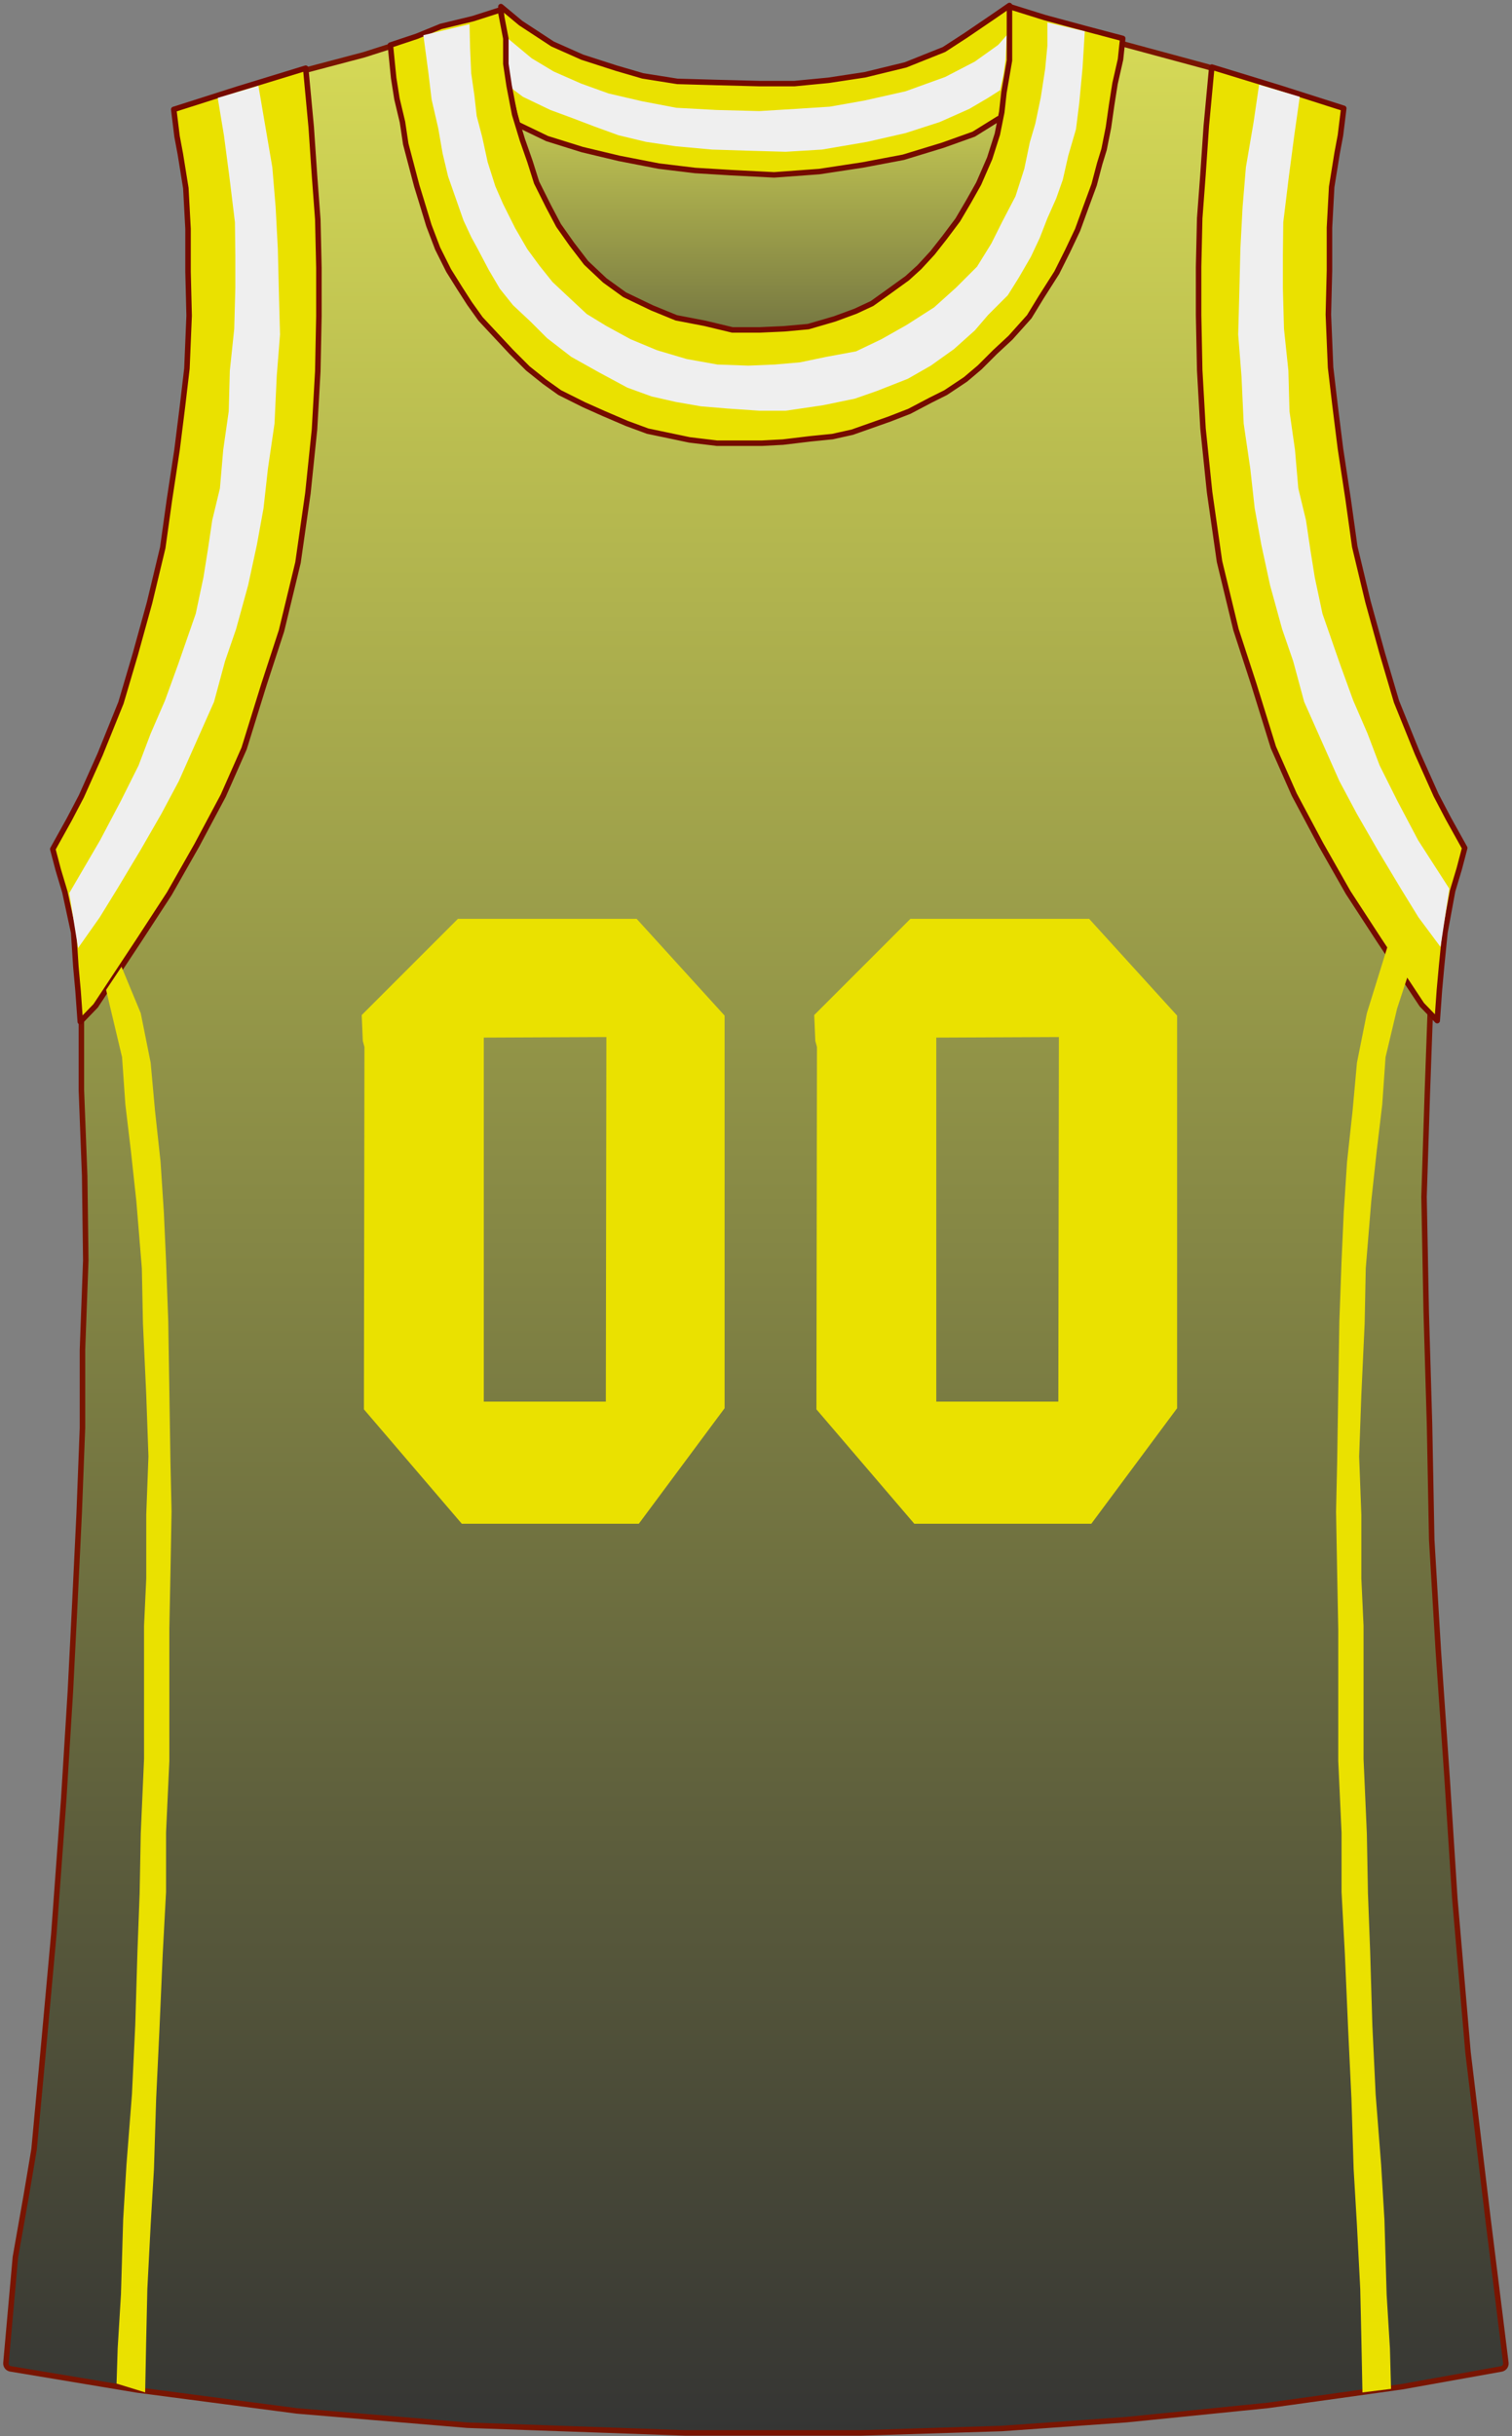<?xml version="1.0" encoding="UTF-8" standalone="no"?>
<!DOCTYPE svg PUBLIC "-//W3C//DTD SVG 1.1//EN" "http://www.w3.org/Graphics/SVG/1.1/DTD/svg11.dtd">
<svg xmlns:xl="http://www.w3.org/1999/xlink" xmlns:dc="http://purl.org/dc/elements/1.1/" xmlns="http://www.w3.org/2000/svg" version="1.1" viewBox="-386 -47 275 443" width="275" height="443">
  <rect x="-386" y="-47" width="275" height="443" fill="#808080" stroke="none"/>
  <defs>
    <linearGradient x1="0" x2="1" id="Gradient" gradientUnits="userSpaceOnUse">
      <stop offset="0" stop-color="#d9dd57"/>
      <stop offset="1" stop-color="#333"/>
    </linearGradient>
    <linearGradient id="Obj_Gradient" xl:href="#Gradient" gradientTransform="translate(-251.55 -36) rotate(90) scale(81.8)"/>
    <linearGradient id="Obj_Gradient_2" xl:href="#Gradient" gradientTransform="translate(-248.5 -45.25) rotate(90) scale(440.659)"/>
  </defs>
  <g id="Cleveland_Cavaliers" stroke-opacity="1" fill-opacity="1" stroke-dasharray="none" fill="none" stroke="none">
    <title>Cleveland Cavaliers </title>
    <g id="Cleveland_Cavaliers_Layer_1">
      <title>Layer 1</title>
      <g id="Graphic_15">
        <path d="M -300.3 -36 L -255.9 -28.2 L -229.1 -26.8 L -200.3 -34.4 L -198.6 28 L -243.6 45.8 L -295.2 37.2 L -293.3 8.8 L -298.3 -8.2 L -304.5 -19.4 Z" fill="url(#Obj_Gradient)"/>
        <path d="M -300.3 -36 L -255.9 -28.2 L -229.1 -26.8 L -200.3 -34.4 L -198.6 28 L -243.6 45.8 L -295.2 37.2 L -293.3 8.8 L -298.3 -8.2 L -304.5 -19.4 Z" stroke="black" stroke-linecap="round" stroke-linejoin="round" stroke-width="1"/>
      </g>
      <g id="Graphic_14">
        <path d="M -384.086 383.762 L -361.017 387.606 C -361.006 387.608 -360.994 387.61 -360.983 387.611 L -332.023 391.406 C -332.008 391.408 -331.992 391.41 -331.977 391.411 L -301.024 394.007 C -301.008 394.009 -300.992 394.01 -300.976 394.01 L -261.418 395.409 C -261.406 395.409 -261.394 395.409 -261.382 395.409 L -229.416 395.409 C -229.405 395.409 -229.395 395.409 -229.384 395.409 L -203.82 394.61 C -203.807 394.609 -203.793 394.609 -203.78 394.608 L -181.215 393.01 C -181.205 393.01 -181.195 393.009 -181.185 393.008 L -155.419 390.411 C -155.406 390.41 -155.394 390.408 -155.381 390.407 L -131.019 387.012 C -131.006 387.01 -130.994 387.008 -130.981 387.006 L -112.933 383.776 C -112.41 383.683 -112.051 383.196 -112.117 382.669 L -115.4 356.211 C -115.4 356.21 -115.4 356.209 -115.4 356.207 L -118.998 326.226 C -118.999 326.215 -119 326.204 -119.001 326.192 L -121.399 298.22 C -121.4 298.213 -121.4 298.206 -121.401 298.199 L -122.8 276.412 C -122.8 276.41 -122.8 276.408 -122.8 276.407 L -124.4 253.214 C -124.4 253.211 -124.4 253.208 -124.4 253.204 L -125.599 233.029 C -125.6 233.016 -125.6 233.003 -125.6 232.989 L -126 212.014 C -126 212.011 -126 212.008 -126 212.004 L -126.6 191.614 C -126.6 191.611 -126.6 191.608 -126.6 191.604 L -127 170.635 C -127 170.618 -127 170.601 -126.999 170.584 L -126.4 151.811 C -126.4 151.81 -126.4 151.809 -126.4 151.807 L -125.603 129.683 C -125.601 129.634 -125.596 129.585 -125.587 129.537 L -122.771 114.358 C -122.77 114.353 -122.769 114.347 -122.768 114.342 L -121.676 107.851 C -121.628 107.565 -121.706 107.271 -121.891 107.048 L -130.035 97.2 C -130.143 97.069 -130.216 96.912 -130.247 96.745 L -131.769 88.567 C -131.79 88.456 -131.828 88.35 -131.884 88.253 L -147.459 61.046 C -147.551 60.885 -147.597 60.702 -147.591 60.517 L -146.401 23.229 C -146.4 23.21 -146.4 23.19 -146.401 23.171 L -146.799 8.032 C -146.8 8.011 -146.8 7.989 -146.799 7.968 L -146.403 -2.317 C -146.401 -2.372 -146.394 -2.427 -146.383 -2.482 L -143.784 -14.983 C -143.774 -15.027 -143.768 -15.073 -143.765 -15.118 L -143.048 -25.697 C -143.019 -26.118 -143.259 -26.513 -143.647 -26.681 L -152.719 -30.628 C -152.753 -30.643 -152.787 -30.655 -152.823 -30.666 L -166.353 -34.845 C -166.364 -34.848 -166.375 -34.851 -166.387 -34.855 L -181.157 -38.847 C -181.165 -38.849 -181.174 -38.851 -181.182 -38.854 L -192.557 -42.246 C -192.566 -42.249 -192.574 -42.251 -192.582 -42.253 L -201.048 -44.546 C -201.581 -44.69 -202.13 -44.375 -202.275 -43.842 C -202.288 -43.794 -202.297 -43.745 -202.303 -43.696 L -202.769 -39.655 C -202.769 -39.652 -202.77 -39.648 -202.77 -39.645 L -203.164 -35.902 C -203.168 -35.867 -203.17 -35.832 -203.17 -35.797 L -203.17 -32.536 C -203.17 -32.479 -203.175 -32.421 -203.184 -32.365 L -203.958 -27.915 C -203.966 -27.872 -203.97 -27.828 -203.972 -27.784 L -204.589 -12.275 C -204.596 -12.095 -204.652 -11.92 -204.75 -11.769 L -210.133 -3.503 C -210.178 -3.435 -210.23 -3.372 -210.29 -3.316 L -218.775 4.577 C -218.792 4.592 -218.809 4.607 -218.826 4.621 L -226.092 10.512 C -226.164 10.571 -226.243 10.618 -226.328 10.655 L -234.402 14.115 C -234.533 14.171 -234.673 14.199 -234.815 14.196 L -245.379 14 C -245.393 14 -245.407 14 -245.421 14 L -253.862 14.197 C -253.954 14.199 -254.045 14.188 -254.134 14.166 L -261.724 12.219 C -261.775 12.206 -261.826 12.198 -261.878 12.193 L -269.927 11.426 C -270.106 11.409 -270.277 11.344 -270.422 11.238 L -277.485 6.084 C -277.561 6.028 -277.629 5.962 -277.687 5.888 L -289.128 -8.907 C -289.176 -8.969 -289.216 -9.036 -289.248 -9.107 L -293.684 -18.943 C -293.76 -19.111 -293.788 -19.297 -293.764 -19.48 L -292.587 -28.713 C -292.575 -28.804 -292.576 -28.896 -292.59 -28.987 L -293.959 -38.177 C -293.966 -38.225 -293.97 -38.275 -293.97 -38.324 L -293.97 -43.887 C -293.97 -44.44 -294.417 -44.887 -294.97 -44.887 C -295.071 -44.887 -295.172 -44.872 -295.269 -44.841 L -300.968 -43.05 C -300.969 -43.05 -300.97 -43.05 -300.971 -43.049 L -309.769 -40.25 C -309.769 -40.25 -309.77 -40.25 -309.77 -40.25 L -319.745 -37.058 C -319.761 -37.053 -319.778 -37.048 -319.795 -37.043 L -330.359 -34.253 C -330.366 -34.251 -330.373 -34.249 -330.38 -34.247 L -340.759 -31.253 C -340.766 -31.251 -340.773 -31.249 -340.78 -31.247 L -346.975 -29.311 C -347.103 -29.271 -347.222 -29.205 -347.325 -29.118 L -352.016 -25.127 C -352.257 -24.921 -352.387 -24.613 -352.365 -24.297 L -352.002 -19.031 C -352.001 -19.01 -351.999 -18.99 -351.996 -18.969 L -351.009 -11.465 C -351.003 -11.422 -351 -11.378 -351 -11.334 L -351 -4.257 C -351 -4.219 -350.998 -4.181 -350.993 -4.143 L -349.609 7.92 C -349.603 7.973 -349.601 8.027 -349.604 8.081 L -350.196 20.722 C -350.199 20.774 -350.197 20.826 -350.191 20.878 L -348.431 36.918 C -348.411 37.102 -348.442 37.289 -348.522 37.456 L -354.122 49.236 C -354.174 49.345 -354.205 49.461 -354.215 49.581 L -354.985 58.618 C -354.995 58.738 -355.027 58.856 -355.079 58.965 L -359.35 67.895 C -359.383 67.965 -359.408 68.038 -359.425 68.114 L -362.964 84.433 C -362.988 84.544 -363.03 84.649 -363.089 84.745 L -370.86 97.372 C -370.932 97.489 -370.979 97.621 -370.999 97.758 L -372.392 107.739 C -372.397 107.78 -372.4 107.821 -372.401 107.861 L -372.599 120.361 C -372.6 120.393 -372.599 120.425 -372.596 120.457 L -371.203 137.769 C -371.201 137.796 -371.2 137.823 -371.2 137.849 L -371.2 151.19 C -371.2 151.203 -371.2 151.216 -371.199 151.228 L -370.601 166.797 C -370.6 166.805 -370.6 166.813 -370.6 166.822 L -370.4 182.184 C -370.4 182.201 -370.4 182.218 -370.401 182.234 L -370.999 198.391 C -371 198.403 -371 198.415 -371 198.428 L -371 212.59 C -371 212.603 -371 212.616 -371.001 212.628 L -371.6 228.204 C -371.6 228.208 -371.6 228.211 -371.6 228.214 L -372.4 244.808 C -372.4 244.809 -372.4 244.81 -372.4 244.81 L -373.2 260.604 C -373.2 260.607 -373.2 260.611 -373.2 260.615 L -374.4 280.004 C -374.4 280.007 -374.4 280.011 -374.4 280.015 L -376.199 304.6 C -376.2 304.606 -376.2 304.612 -376.201 304.618 L -378 324.408 C -378 324.409 -378 324.41 -378 324.41 L -379.797 343.772 C -379.799 343.797 -379.802 343.821 -379.806 343.846 L -381.169 351.946 C -381.169 351.949 -381.17 351.951 -381.17 351.954 L -383.193 363.406 C -383.197 363.435 -383.201 363.463 -383.204 363.491 L -384.918 382.686 C -384.964 383.207 -384.602 383.676 -384.086 383.762 Z" fill="url(#Obj_Gradient_2)"/>
        <path d="M -384.086 383.762 L -361.017 387.606 C -361.006 387.608 -360.994 387.61 -360.983 387.611 L -332.023 391.406 C -332.008 391.408 -331.992 391.41 -331.977 391.411 L -301.024 394.007 C -301.008 394.009 -300.992 394.01 -300.976 394.01 L -261.418 395.409 C -261.406 395.409 -261.394 395.409 -261.382 395.409 L -229.416 395.409 C -229.405 395.409 -229.395 395.409 -229.384 395.409 L -203.82 394.61 C -203.807 394.609 -203.793 394.609 -203.78 394.608 L -181.215 393.01 C -181.205 393.01 -181.195 393.009 -181.185 393.008 L -155.419 390.411 C -155.406 390.41 -155.394 390.408 -155.381 390.407 L -131.019 387.012 C -131.006 387.01 -130.994 387.008 -130.981 387.006 L -112.933 383.776 C -112.41 383.683 -112.051 383.196 -112.117 382.669 L -115.4 356.211 C -115.4 356.21 -115.4 356.209 -115.4 356.207 L -118.998 326.226 C -118.999 326.215 -119 326.204 -119.001 326.192 L -121.399 298.22 C -121.4 298.213 -121.4 298.206 -121.401 298.199 L -122.8 276.412 C -122.8 276.41 -122.8 276.408 -122.8 276.407 L -124.4 253.214 C -124.4 253.211 -124.4 253.208 -124.4 253.204 L -125.599 233.029 C -125.6 233.016 -125.6 233.003 -125.6 232.989 L -126 212.014 C -126 212.011 -126 212.008 -126 212.004 L -126.6 191.614 C -126.6 191.611 -126.6 191.608 -126.6 191.604 L -127 170.635 C -127 170.618 -127 170.601 -126.999 170.584 L -126.4 151.811 C -126.4 151.81 -126.4 151.809 -126.4 151.807 L -125.603 129.683 C -125.601 129.634 -125.596 129.585 -125.587 129.537 L -122.771 114.358 C -122.77 114.353 -122.769 114.347 -122.768 114.342 L -121.676 107.851 C -121.628 107.565 -121.706 107.271 -121.891 107.048 L -130.035 97.2 C -130.143 97.069 -130.216 96.912 -130.247 96.745 L -131.769 88.567 C -131.79 88.456 -131.828 88.35 -131.884 88.253 L -147.459 61.046 C -147.551 60.885 -147.597 60.702 -147.591 60.517 L -146.401 23.229 C -146.4 23.21 -146.4 23.19 -146.401 23.171 L -146.799 8.032 C -146.8 8.011 -146.8 7.989 -146.799 7.968 L -146.403 -2.317 C -146.401 -2.372 -146.394 -2.427 -146.383 -2.482 L -143.784 -14.983 C -143.774 -15.027 -143.768 -15.073 -143.765 -15.118 L -143.048 -25.697 C -143.019 -26.118 -143.259 -26.513 -143.647 -26.681 L -152.719 -30.628 C -152.753 -30.643 -152.787 -30.655 -152.823 -30.666 L -166.353 -34.845 C -166.364 -34.848 -166.375 -34.851 -166.387 -34.855 L -181.157 -38.847 C -181.165 -38.849 -181.174 -38.851 -181.182 -38.854 L -192.557 -42.246 C -192.566 -42.249 -192.574 -42.251 -192.582 -42.253 L -201.048 -44.546 C -201.581 -44.69 -202.13 -44.375 -202.275 -43.842 C -202.288 -43.794 -202.297 -43.745 -202.303 -43.696 L -202.769 -39.655 C -202.769 -39.652 -202.77 -39.648 -202.77 -39.645 L -203.164 -35.902 C -203.168 -35.867 -203.17 -35.832 -203.17 -35.797 L -203.17 -32.536 C -203.17 -32.479 -203.175 -32.421 -203.184 -32.365 L -203.958 -27.915 C -203.966 -27.872 -203.97 -27.828 -203.972 -27.784 L -204.589 -12.275 C -204.596 -12.095 -204.652 -11.92 -204.75 -11.769 L -210.133 -3.503 C -210.178 -3.435 -210.23 -3.372 -210.29 -3.316 L -218.775 4.577 C -218.792 4.592 -218.809 4.607 -218.826 4.621 L -226.092 10.512 C -226.164 10.571 -226.243 10.618 -226.328 10.655 L -234.402 14.115 C -234.533 14.171 -234.673 14.199 -234.815 14.196 L -245.379 14 C -245.393 14 -245.407 14 -245.421 14 L -253.862 14.197 C -253.954 14.199 -254.045 14.188 -254.134 14.166 L -261.724 12.219 C -261.775 12.206 -261.826 12.198 -261.878 12.193 L -269.927 11.426 C -270.106 11.409 -270.277 11.344 -270.422 11.238 L -277.485 6.084 C -277.561 6.028 -277.629 5.962 -277.687 5.888 L -289.128 -8.907 C -289.176 -8.969 -289.216 -9.036 -289.248 -9.107 L -293.684 -18.943 C -293.76 -19.111 -293.788 -19.297 -293.764 -19.48 L -292.587 -28.713 C -292.575 -28.804 -292.576 -28.896 -292.59 -28.987 L -293.959 -38.177 C -293.966 -38.225 -293.97 -38.275 -293.97 -38.324 L -293.97 -43.887 C -293.97 -44.44 -294.417 -44.887 -294.97 -44.887 C -295.071 -44.887 -295.172 -44.872 -295.269 -44.841 L -300.968 -43.05 C -300.969 -43.05 -300.97 -43.05 -300.971 -43.049 L -309.769 -40.25 C -309.769 -40.25 -309.77 -40.25 -309.77 -40.25 L -319.745 -37.058 C -319.761 -37.053 -319.778 -37.048 -319.795 -37.043 L -330.359 -34.253 C -330.366 -34.251 -330.373 -34.249 -330.38 -34.247 L -340.759 -31.253 C -340.766 -31.251 -340.773 -31.249 -340.78 -31.247 L -346.975 -29.311 C -347.103 -29.271 -347.222 -29.205 -347.325 -29.118 L -352.016 -25.127 C -352.257 -24.921 -352.387 -24.613 -352.365 -24.297 L -352.002 -19.031 C -352.001 -19.01 -351.999 -18.99 -351.996 -18.969 L -351.009 -11.465 C -351.003 -11.422 -351 -11.378 -351 -11.334 L -351 -4.257 C -351 -4.219 -350.998 -4.181 -350.993 -4.143 L -349.609 7.92 C -349.603 7.973 -349.601 8.027 -349.604 8.081 L -350.196 20.722 C -350.199 20.774 -350.197 20.826 -350.191 20.878 L -348.431 36.918 C -348.411 37.102 -348.442 37.289 -348.522 37.456 L -354.122 49.236 C -354.174 49.345 -354.205 49.461 -354.215 49.581 L -354.985 58.618 C -354.995 58.738 -355.027 58.856 -355.079 58.965 L -359.35 67.895 C -359.383 67.965 -359.408 68.038 -359.425 68.114 L -362.964 84.433 C -362.988 84.544 -363.03 84.649 -363.089 84.745 L -370.86 97.372 C -370.932 97.489 -370.979 97.621 -370.999 97.758 L -372.392 107.739 C -372.397 107.78 -372.4 107.821 -372.401 107.861 L -372.599 120.361 C -372.6 120.393 -372.599 120.425 -372.596 120.457 L -371.203 137.769 C -371.201 137.796 -371.2 137.823 -371.2 137.849 L -371.2 151.19 C -371.2 151.203 -371.2 151.216 -371.199 151.228 L -370.601 166.797 C -370.6 166.805 -370.6 166.813 -370.6 166.822 L -370.4 182.184 C -370.4 182.201 -370.4 182.218 -370.401 182.234 L -370.999 198.391 C -371 198.403 -371 198.415 -371 198.428 L -371 212.59 C -371 212.603 -371 212.616 -371.001 212.628 L -371.6 228.204 C -371.6 228.208 -371.6 228.211 -371.6 228.214 L -372.4 244.808 C -372.4 244.809 -372.4 244.81 -372.4 244.81 L -373.2 260.604 C -373.2 260.607 -373.2 260.611 -373.2 260.615 L -374.4 280.004 C -374.4 280.007 -374.4 280.011 -374.4 280.015 L -376.199 304.6 C -376.2 304.606 -376.2 304.612 -376.201 304.618 L -378 324.408 C -378 324.409 -378 324.41 -378 324.41 L -379.797 343.772 C -379.799 343.797 -379.802 343.821 -379.806 343.846 L -381.169 351.946 C -381.169 351.949 -381.17 351.951 -381.17 351.954 L -383.193 363.406 C -383.197 363.435 -383.201 363.463 -383.204 363.491 L -384.918 382.686 C -384.964 383.207 -384.602 383.676 -384.086 383.762 Z" stroke="#791502" stroke-linecap="round" stroke-linejoin="round" stroke-width="1"/>
      </g>
      <g id="Graphic_13">
        <path d="M -294.9 -45.8 L -294.7 -42 L -294.1 -36 L -293.5 -30.8 L -292.5 -26.8 L -291.9 -24.4 L -286.5 -21.8 L -280.1 -19.8 L -273.4 -18.2 L -266.2 -16.8 L -259.6 -16 L -253 -15.6 L -245.2 -15.2 L -237 -15.8 L -229.1 -17 L -221.7 -18.4 L -214.5 -20.6 L -208.9 -22.6 L -204.4 -25.4 L -202.2 -26 L -201.4 -33.6 L -202.3 -37.6 L -202.1 -42.8 L -202.4 -46 L -205.3 -44 L -210.3 -40.6 L -214.3 -38 L -221.3 -35.2 L -228.7 -33.4 L -235.3 -32.4 L -241.5 -31.8 L -247.9 -31.8 L -255.7 -32 L -262.8 -32.2 L -269.1 -33.2 L -273.9 -34.6 L -280.1 -36.6 L -285.5 -39 L -291.3 -42.8 Z" fill="#eae100"/>
        <path d="M -294.9 -45.8 L -294.7 -42 L -294.1 -36 L -293.5 -30.8 L -292.5 -26.8 L -291.9 -24.4 L -286.5 -21.8 L -280.1 -19.8 L -273.4 -18.2 L -266.2 -16.8 L -259.6 -16 L -253 -15.6 L -245.2 -15.2 L -237 -15.8 L -229.1 -17 L -221.7 -18.4 L -214.5 -20.6 L -208.9 -22.6 L -204.4 -25.4 L -202.2 -26 L -201.4 -33.6 L -202.3 -37.6 L -202.1 -42.8 L -202.4 -46 L -205.3 -44 L -210.3 -40.6 L -214.3 -38 L -221.3 -35.2 L -228.7 -33.4 L -235.3 -32.4 L -241.5 -31.8 L -247.9 -31.8 L -255.7 -32 L -262.8 -32.2 L -269.1 -33.2 L -273.9 -34.6 L -280.1 -36.6 L -285.5 -39 L -291.3 -42.8 Z" stroke="#750b00" stroke-linecap="round" stroke-linejoin="round" stroke-width="1"/>
      </g>
      <g id="Graphic_12">
        <path d="M -294.1 -40.4 L -293.5 -34.2 L -293.3 -31.2 L -290.9 -29.4 L -285.9 -27 L -282.1 -25.6 L -277.9 -24 L -273.5 -22.4 L -268.5 -21.2 L -263.1 -20.4 L -256.5 -19.8 L -250.1 -19.6 L -243.1 -19.4 L -236.5 -19.8 L -228.3 -21.2 L -221.3 -22.8 L -215.1 -24.8 L -209.7 -27.2 L -206.3 -29.2 L -204.1 -30.6 L -203.5 -33.4 L -203.1 -36.2 L -202.9 -40.6 L -204.3 -39 L -204.5 -38.8 L -208.7 -35.8 L -214.1 -33 L -221.3 -30.4 L -228.819 -28.708 L -235.1 -27.6 L -241.3 -27.2 L -247.9 -26.8 L -255.7 -27 L -263 -27.4 L -269.219 -28.587 L -275.3 -30 L -280.3 -31.8 L -285.3 -34 L -289.3 -36.4 Z" fill="#efefef"/>
      </g>
      <g id="Graphic_11">
        <path d="M -315 -38.8 L -310.2 -40.4 L -305.8 -42.2 L -300 -43.6 L -295 -45.2 L -294 -40 L -294 -35.4 L -293.4 -31.4 L -292.4 -26.2 L -291 -21.6 L -289.6 -17.6 L -288.4 -13.8 L -286.2 -9.4 L -284.4 -6 L -282 -2.6 L -279.4 .793 L -276 3.993 L -272.4 6.593 L -267.4 8.993 L -263 10.793 L -257.8 11.793 L -252.8 12.993 L -247.8 12.993 L -243.4 12.793 L -239 12.393 L -234.2 10.993 L -230.4 9.593 L -227.4 8.193 L -224.6 6.193 L -221 3.593 L -218.8 1.593 L -216.4 -1.007 L -214.2 -3.807 L -211.8 -7.007 L -209.8 -10.407 L -208 -13.607 L -206 -18.207 L -204.6 -22.607 L -203.8 -26.607 L -203.4 -30.2 L -202.4 -36.007 L -202.4 -39.607 L -202.4 -43.207 L -202.4 -45.807 L -196 -43.807 L -188.6 -41.807 L -181.8 -40.007 L -182.2 -36.207 L -183.2 -31.807 L -183.8 -28.007 L -184.4 -23.807 L -185.2 -19.807 L -186 -17.207 L -187 -13.407 L -188.4 -9.607 L -190 -5.207 L -191.8 -1.407 L -193.8 2.593 L -196.6 6.993 L -198.8 10.593 L -202.2 14.393 L -205 16.993 L -207.8 19.793 L -210.4 21.993 L -214 24.393 L -216.8 25.793 L -220.6 27.793 L -224.2 29.193 L -227.6 30.393 L -231 31.593 L -234.6 32.393 L -238.6 32.793 L -243.6 33.393 L -247.4 33.593 L -252 33.593 L -255.6 33.593 L -260.6 32.993 L -264.4 32.193 L -268.2 31.4 L -272 30 L -276.2 28.2 L -279.8 26.593 L -284.2 24.393 L -287 22.393 L -290 19.993 L -293 16.993 L -295.8 13.993 L -298.6 10.993 L -300.6 8.193 L -302.4 5.393 L -304.4 2.193 L -306.4 -1.807 L -308 -6.007 L -309.4 -10.607 L -310.2 -13.207 L -311.2 -17.007 L -312.2 -20.807 L -312.8 -24.807 L -313.8 -29.007 L -314.4 -32.807 Z" fill="#eae100"/>
        <path d="M -315 -38.8 L -310.2 -40.4 L -305.8 -42.2 L -300 -43.6 L -295 -45.2 L -294 -40 L -294 -35.4 L -293.4 -31.4 L -292.4 -26.2 L -291 -21.6 L -289.6 -17.6 L -288.4 -13.8 L -286.2 -9.4 L -284.4 -6 L -282 -2.6 L -279.4 .793 L -276 3.993 L -272.4 6.593 L -267.4 8.993 L -263 10.793 L -257.8 11.793 L -252.8 12.993 L -247.8 12.993 L -243.4 12.793 L -239 12.393 L -234.2 10.993 L -230.4 9.593 L -227.4 8.193 L -224.6 6.193 L -221 3.593 L -218.8 1.593 L -216.4 -1.007 L -214.2 -3.807 L -211.8 -7.007 L -209.8 -10.407 L -208 -13.607 L -206 -18.207 L -204.6 -22.607 L -203.8 -26.607 L -203.4 -30.2 L -202.4 -36.007 L -202.4 -39.607 L -202.4 -43.207 L -202.4 -45.807 L -196 -43.807 L -188.6 -41.807 L -181.8 -40.007 L -182.2 -36.207 L -183.2 -31.807 L -183.8 -28.007 L -184.4 -23.807 L -185.2 -19.807 L -186 -17.207 L -187 -13.407 L -188.4 -9.607 L -190 -5.207 L -191.8 -1.407 L -193.8 2.593 L -196.6 6.993 L -198.8 10.593 L -202.2 14.393 L -205 16.993 L -207.8 19.793 L -210.4 21.993 L -214 24.393 L -216.8 25.793 L -220.6 27.793 L -224.2 29.193 L -227.6 30.393 L -231 31.593 L -234.6 32.393 L -238.6 32.793 L -243.6 33.393 L -247.4 33.593 L -252 33.593 L -255.6 33.593 L -260.6 32.993 L -264.4 32.193 L -268.2 31.4 L -272 30 L -276.2 28.2 L -279.8 26.593 L -284.2 24.393 L -287 22.393 L -290 19.993 L -293 16.993 L -295.8 13.993 L -298.6 10.993 L -300.6 8.193 L -302.4 5.393 L -304.4 2.193 L -306.4 -1.807 L -308 -6.007 L -309.4 -10.607 L -310.2 -13.207 L -311.2 -17.007 L -312.2 -20.807 L -312.8 -24.807 L -313.8 -29.007 L -314.4 -32.807 Z" stroke="#750b00" stroke-linecap="round" stroke-linejoin="round" stroke-width="1"/>
      </g>
      <g id="Graphic_10">
        <path d="M -309 -40.6 L -300.6 -42.6 L -300.501 -38.311 L -300.301 -33.711 L -299.701 -29.511 L -299.301 -25.911 L -298.301 -22.111 L -297.301 -17.511 L -295.901 -13.111 L -294.501 -9.911 L -292.301 -5.511 L -290.101 -1.711 L -287.901 1.289 L -285.501 4.289 L -282.301 7.289 L -279.301 10.089 L -275.701 12.289 L -271.301 14.689 L -266.501 16.689 L -261.101 18.289 L -255.501 19.289 L -249.901 19.489 L -245.101 19.289 L -240.501 18.889 L -235.701 17.889 L -230.301 16.889 L -225.701 14.689 L -221.101 12.089 L -216.101 8.889 L -212.101 5.289 L -208.301 1.489 L -205.701 -2.711 L -203.701 -6.711 L -201.301 -11.311 L -199.701 -16.311 L -198.701 -21.111 L -197.701 -24.511 L -196.701 -29.311 L -195.901 -34.511 L -195.501 -38.711 L -195.501 -42.911 L -188.701 -41.311 L -189.101 -34.711 L -189.701 -28.311 L -190.301 -23.511 L -191.701 -18.711 L -192.701 -14.311 L -193.901 -10.911 L -195.501 -7.311 L -196.901 -3.711 L -198.501 -.311 L -200.701 3.489 L -202.701 6.689 L -206.301 10.289 L -208.701 13.089 L -212.501 16.489 L -216.701 19.489 L -220.901 21.889 L -226.501 24.089 L -230.501 25.489 L -236.301 26.689 L -243.101 27.689 L -247.901 27.689 L -253.701 27.289 L -258.501 26.889 L -263.101 26.089 L -267.501 25.089 L -271.901 23.489 L -277.101 20.689 L -282.101 17.889 L -286.501 14.489 L -289.501 11.489 L -292.701 8.489 L -295.101 5.489 L -297.101 2.089 L -299.101 -1.711 L -300.301 -3.911 L -301.701 -6.911 L -303.101 -10.911 L -304.501 -14.911 L -305.501 -19.111 L -306.301 -23.711 L -307.501 -28.911 L -308.101 -33.911 Z" fill="#efefef"/>
      </g>
      <g id="Graphic_9">
        <path d="M -354.4 -27.1 L -342.8 -30.8 L -330.4 -34.6 L -329.4 -23.9 L -328.8 -15.1 L -328.2 -7.1 L -328 1.7 L -328 10.5 L -328.2 20.5 L -328.8 31.1 L -330 42.7 L -331.8 55.3 L -334.8 67.7 L -338 77.5 L -341.6 89.1 L -345.4 97.7 L -350.2 106.7 L -355.2 115.5 L -360.8 124.1 L -368.6 135.9 L -371.4 138.8 L -371.8 133.2 L -372.2 128.8 L -372.6 122.6 L -374.2 115.2 L -375.4 111.2 L -376.4 107.4 L -373.4 102 L -371.2 97.8 L -367.8 90.2 L -364 80.8 L -361.4 72 L -358.8 62.6 L -356.4 52.6 L -355.2 44 L -353.8 34.8 L -352.8 26.8 L -352 20 L -351.6 10.4 L -351.8 2.4 L -351.8 -5.4 L -352.2 -12.8 L -353.2 -19 L -353.8 -22.2 Z" fill="#eae100"/>
        <path d="M -354.4 -27.1 L -342.8 -30.8 L -330.4 -34.6 L -329.4 -23.9 L -328.8 -15.1 L -328.2 -7.1 L -328 1.7 L -328 10.5 L -328.2 20.5 L -328.8 31.1 L -330 42.7 L -331.8 55.3 L -334.8 67.7 L -338 77.5 L -341.6 89.1 L -345.4 97.7 L -350.2 106.7 L -355.2 115.5 L -360.8 124.1 L -368.6 135.9 L -371.4 138.8 L -371.8 133.2 L -372.2 128.8 L -372.6 122.6 L -374.2 115.2 L -375.4 111.2 L -376.4 107.4 L -373.4 102 L -371.2 97.8 L -367.8 90.2 L -364 80.8 L -361.4 72 L -358.8 62.6 L -356.4 52.6 L -355.2 44 L -353.8 34.8 L -352.8 26.8 L -352 20 L -351.6 10.4 L -351.8 2.4 L -351.8 -5.4 L -352.2 -12.8 L -353.2 -19 L -353.8 -22.2 Z" stroke="#750b00" stroke-linecap="round" stroke-linejoin="round" stroke-width="1"/>
      </g>
      <g id="Graphic_8">
        <path d="M -346.4 -29.2 L -339 -31.4 L -337.87 -24.776 L -336.47 -16.576 L -335.87 -9.376 L -335.47 -1.776 L -335.27 6.424 L -335.07 13.824 L -335.67 21.424 L -336.07 30.024 L -337.27 38.224 L -338.07 45.424 L -339.27 52.024 L -340.87 59.424 L -343.07 67.424 L -345.07 73.224 L -347.07 80.624 L -350.27 87.824 L -353.47 95.024 L -356.67 101.024 L -360.47 107.624 L -364.67 114.624 L -367.87 119.824 L -371.8 125.4 L -373.4 115.4 L -367.8 105.8 L -364 98.6 L -360.8 92.2 L -358.6 86.4 L -356 80.4 L -353.6 73.8 L -350.4 64.6 L -349 58 L -348.2 53 L -347.4 47.6 L -346 41.8 L -345.4 34.8 L -344.4 27.8 L -344.2 20.4 L -343.4 12.8 L -343.2 5.4 L -343.2 -.6 L -343.27 -6.576 L -344.27 -14.776 L -345.27 -22.376 Z" fill="#efefef"/>
      </g>
      <g id="Graphic_7">
        <path d="M -141.6 -27.3 L -153.2 -31 L -165.6 -34.8 L -166.6 -24.1 L -167.2 -15.3 L -167.8 -7.3 L -168 1.5 L -168 10.3 L -167.8 20.3 L -167.2 30.9 L -166 42.5 L -164.2 55.1 L -161.2 67.5 L -158 77.3 L -154.4 88.9 L -150.6 97.5 L -145.8 106.5 L -140.8 115.3 L -135.2 123.9 L -127.4 135.7 L -124.6 138.6 L -124.2 133 L -123.8 128.6 L -123.2 122.6 L -121.8 115 L -120.6 111 L -119.6 107.2 L -122.6 101.8 L -124.8 97.6 L -128.2 90 L -132 80.6 L -134.6 71.8 L -137.2 62.4 L -139.6 52.4 L -140.8 43.8 L -142.2 34.6 L -143.2 26.6 L -144 19.8 L -144.4 10.2 L -144.2 2.2 L -144.2 -5.6 L -143.8 -13 L -142.8 -19.2 L -142.2 -22.4 Z" fill="#eae100"/>
        <path d="M -141.6 -27.3 L -153.2 -31 L -165.6 -34.8 L -166.6 -24.1 L -167.2 -15.3 L -167.8 -7.3 L -168 1.5 L -168 10.3 L -167.8 20.3 L -167.2 30.9 L -166 42.5 L -164.2 55.1 L -161.2 67.5 L -158 77.3 L -154.4 88.9 L -150.6 97.5 L -145.8 106.5 L -140.8 115.3 L -135.2 123.9 L -127.4 135.7 L -124.6 138.6 L -124.2 133 L -123.8 128.6 L -123.2 122.6 L -121.8 115 L -120.6 111 L -119.6 107.2 L -122.6 101.8 L -124.8 97.6 L -128.2 90 L -132 80.6 L -134.6 71.8 L -137.2 62.4 L -139.6 52.4 L -140.8 43.8 L -142.2 34.6 L -143.2 26.6 L -144 19.8 L -144.4 10.2 L -144.2 2.2 L -144.2 -5.6 L -143.8 -13 L -142.8 -19.2 L -142.2 -22.4 Z" stroke="#750b00" stroke-linecap="round" stroke-linejoin="round" stroke-width="1"/>
      </g>
      <g id="Graphic_6">
        <path d="M -149.6 -29.4 L -157 -31.6 L -158 -24.776 L -159.4 -16.576 L -160 -9.376 L -160.4 -1.776 L -160.6 6.424 L -160.8 13.824 L -160.2 21.424 L -159.8 30.024 L -158.6 38.224 L -157.8 45.424 L -156.6 52.024 L -155 59.424 L -152.8 67.424 L -150.8 73.224 L -148.8 80.624 L -145.6 87.824 L -142.4 95.024 L -139.2 101.024 L -135.4 107.624 L -131.2 114.624 L -128 119.824 L -124 125.2 L -122.4 114.6 L -128.07 105.8 L -131.87 98.6 L -135.07 92.2 L -137.27 86.4 L -139.87 80.4 L -142.27 73.8 L -145.47 64.6 L -146.87 58 L -147.67 53 L -148.47 47.6 L -149.87 41.8 L -150.47 34.8 L -151.47 27.8 L -151.67 20.4 L -152.47 12.8 L -152.67 5.4 L -152.67 -.6 L -152.6 -6.576 L -151.6 -14.776 L -150.6 -22.376 Z" fill="#efefef"/>
      </g>
      <g id="Graphic_5">
        <path d="M -320.212 137.58 L -302.712 120.08 L -270.212 120.08 L -254.212 137.68 L -254.212 209.08 L -269.812 230.08 L -302.012 230.08 L -319.812 209.28 L -319.712 142.08 L -298.012 141.68 L -298.012 207.88 L -275.812 207.88 L -275.712 141.58 L -298.412 141.68 L -319.212 145.28 L -320.012 142.28 Z" fill="#eae100"/>
      </g>
      <g id="Graphic_4">
        <path d="M -365.9 136.4 L -363.8 145.238 L -363.2 153.838 L -362.2 162.238 L -361.2 171.438 L -360.2 183.638 L -360 193.638 L -359.4 206.638 L -359 217.838 L -359.4 228.438 L -359.4 240.038 L -359.8 248.638 L -359.8 262.438 L -359.8 272.838 L -360.4 286.438 L -360.6 297.238 L -361 307.838 L -361.4 321.238 L -362 333.838 L -363 346.638 L -363.6 356.638 L -364 370.238 L -364.6 380.038 L -364.8 386.438 L -359.6 388.038 L -359.4 378.038 L -359.2 369.238 L -358.6 357.638 L -358 347.438 L -357.6 334.638 L -357 322.038 L -356.4 308.238 L -355.8 297.038 L -355.8 286.238 L -355.2 273.238 L -355.2 262.638 L -355.2 249.238 L -355 239.038 L -354.8 227.838 L -355 218.838 L -355.2 205.838 L -355.4 193.238 L -355.8 182.238 L -356.2 173.438 L -356.8 164.238 L -357.8 155.038 L -358.6 146.238 L -360.4 137.238 L -363.9 128.8 L -366.7 133 Z" fill="#eae100"/>
      </g>
      <g id="Graphic_3">
        <path d="M -131.9 136.412 L -134 145.25 L -134.6 153.85 L -135.6 162.25 L -136.6 171.45 L -137.6 183.65 L -137.8 193.65 L -138.4 206.65 L -138.8 217.85 L -138.4 228.45 L -138.4 240.05 L -138 248.65 L -138 262.45 L -138 272.85 L -137.4 286.45 L -137.2 297.25 L -136.8 307.85 L -136.4 321.25 L -135.8 333.85 L -134.8 346.65 L -134.2 356.65 L -133.8 370.25 L -133.2 380.05 L -133 387.4 L -138.2 388.05 L -138.4 378.05 L -138.6 369.25 L -139.2 357.65 L -139.8 347.45 L -140.2 334.65 L -140.8 322.05 L -141.4 308.25 L -142 297.05 L -142 286.25 L -142.6 273.25 L -142.6 262.65 L -142.6 249.25 L -142.8 239.05 L -143 227.85 L -142.8 218.85 L -142.6 205.85 L -142.4 193.25 L -142 182.25 L -141.6 173.45 L -141 164.25 L -140 155.05 L -139.2 146.25 L -137.4 137.25 L -133.6 125 L -130 130.6 Z" fill="#eae100"/>
      </g>
      <g id="Graphic_2">
        <path d="M -237.911 137.58 L -220.411 120.08 L -187.911 120.08 L -171.911 137.68 L -171.911 209.08 L -187.511 230.08 L -219.711 230.08 L -237.511 209.28 L -237.411 142.08 L -215.711 141.68 L -215.711 207.88 L -193.511 207.88 L -193.411 141.58 L -216.111 141.68 L -236.911 145.28 L -237.711 142.28 Z" fill="#eae100"/>
      </g>
    </g>
  </g>
</svg>
